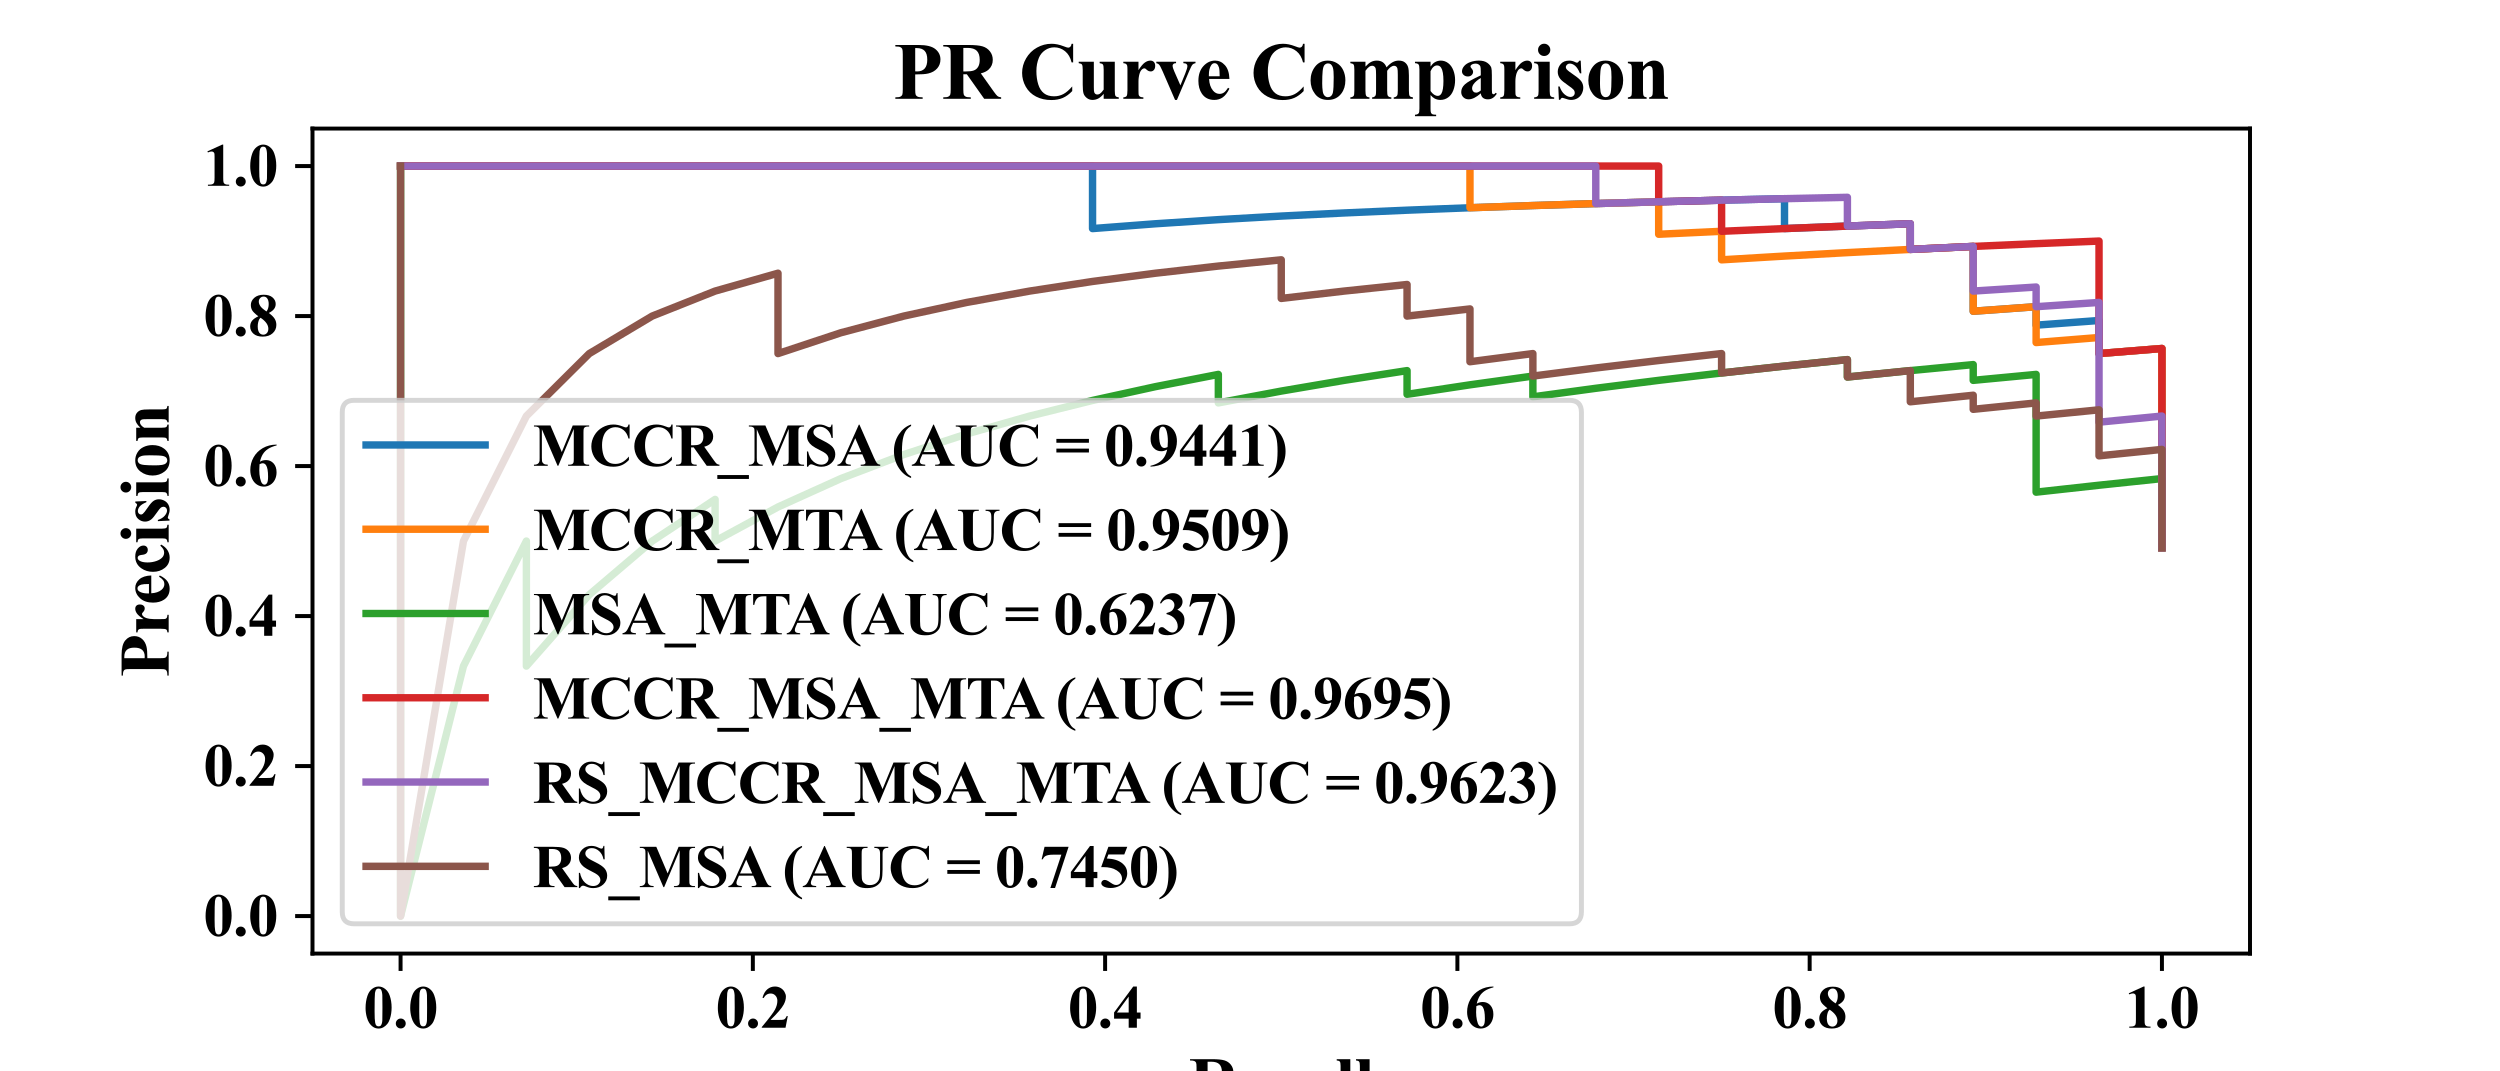 <?xml version="1.0" encoding="utf-8" standalone="no"?>
<!DOCTYPE svg PUBLIC "-//W3C//DTD SVG 1.1//EN"
  "http://www.w3.org/Graphics/SVG/1.1/DTD/svg11.dtd">
<svg xmlns:xlink="http://www.w3.org/1999/xlink" width="504pt" height="216pt" viewBox="0 0 504 216" xmlns="http://www.w3.org/2000/svg" version="1.1">
 <defs>
  <style type="text/css">*{stroke-linejoin: round; stroke-linecap: butt}</style>
 </defs>
 <g id="figure_1">
  <g id="patch_1">
   <path d="M 0 216 
L 504 216 
L 504 0 
L 0 0 
z
" style="fill: #ffffff"/>
  </g>
  <g id="axes_1">
   <g id="patch_2">
    <path d="M 63 192.24 
L 453.6 192.24 
L 453.6 25.92 
L 63 25.92 
z
" style="fill: #ffffff"/>
   </g>
   <g id="matplotlib.axis_1">
    <g id="xtick_1">
     <g id="line2d_1">
      <defs>
       <path id="mbead3bbe2f" d="M 0 0 
L 0 3.5 
" style="stroke: #000000; stroke-width: 0.8"/>
      </defs>
      <g>
       <use xlink:href="#mbead3bbe2f" x="80.755" y="192.24" style="stroke: #000000; stroke-width: 0.8"/>
      </g>
     </g>
     <g id="text_1">
      <!-- 0.0 -->
      <g transform="translate(73.255 207.186) scale(0.12 -0.12)">
       <defs>
        <path id="TimesNewRomanPS-BoldMT-30" d="M 2966 2119 
Q 2966 1484 2788 934 
Q 2681 597 2501 381 
Q 2322 166 2094 39 
Q 1866 -88 1597 -88 
Q 1291 -88 1044 68 
Q 797 225 606 516 
Q 469 728 366 1081 
Q 231 1559 231 2069 
Q 231 2759 425 3338 
Q 584 3816 909 4070 
Q 1234 4325 1597 4325 
Q 1966 4325 2286 4073 
Q 2606 3822 2756 3397 
Q 2966 2813 2966 2119 
z
M 2003 2125 
Q 2003 3238 1991 3422 
Q 1959 3856 1841 4009 
Q 1763 4109 1588 4109 
Q 1453 4109 1375 4034 
Q 1259 3925 1218 3648 
Q 1178 3372 1178 1719 
Q 1178 819 1241 513 
Q 1288 291 1375 216 
Q 1463 141 1606 141 
Q 1763 141 1841 241 
Q 1972 416 1991 781 
L 2003 2125 
z
" transform="scale(0.016)"/>
        <path id="TimesNewRomanPS-BoldMT-2e" d="M 800 963 
Q 1019 963 1170 809 
Q 1322 656 1322 441 
Q 1322 225 1169 73 
Q 1016 -78 800 -78 
Q 584 -78 432 73 
Q 281 225 281 441 
Q 281 656 432 809 
Q 584 963 800 963 
z
" transform="scale(0.016)"/>
       </defs>
       <use xlink:href="#TimesNewRomanPS-BoldMT-30"/>
       <use xlink:href="#TimesNewRomanPS-BoldMT-2e" x="50"/>
       <use xlink:href="#TimesNewRomanPS-BoldMT-30" x="75"/>
      </g>
     </g>
    </g>
    <g id="xtick_2">
     <g id="line2d_2">
      <g>
       <use xlink:href="#mbead3bbe2f" x="151.773" y="192.24" style="stroke: #000000; stroke-width: 0.8"/>
      </g>
     </g>
     <g id="text_2">
      <!-- 0.2 -->
      <g transform="translate(144.273 207.186) scale(0.12 -0.12)">
       <defs>
        <path id="TimesNewRomanPS-BoldMT-32" d="M 2650 0 
L 156 0 
L 156 69 
Q 1303 1434 1548 1906 
Q 1794 2378 1794 2828 
Q 1794 3156 1591 3373 
Q 1388 3591 1094 3591 
Q 613 3591 347 3109 
L 231 3150 
Q 400 3750 744 4037 
Q 1088 4325 1538 4325 
Q 1859 4325 2125 4175 
Q 2391 4025 2541 3764 
Q 2691 3503 2691 3275 
Q 2691 2859 2459 2431 
Q 2144 1853 1081 819 
L 1997 819 
Q 2334 819 2436 847 
Q 2538 875 2603 942 
Q 2669 1009 2775 1225 
L 2888 1225 
L 2650 0 
z
" transform="scale(0.016)"/>
       </defs>
       <use xlink:href="#TimesNewRomanPS-BoldMT-30"/>
       <use xlink:href="#TimesNewRomanPS-BoldMT-2e" x="50"/>
       <use xlink:href="#TimesNewRomanPS-BoldMT-32" x="75"/>
      </g>
     </g>
    </g>
    <g id="xtick_3">
     <g id="line2d_3">
      <g>
       <use xlink:href="#mbead3bbe2f" x="222.791" y="192.24" style="stroke: #000000; stroke-width: 0.8"/>
      </g>
     </g>
     <g id="text_3">
      <!-- 0.4 -->
      <g transform="translate(215.291 207.186) scale(0.12 -0.12)">
       <defs>
        <path id="TimesNewRomanPS-BoldMT-34" d="M 159 1597 
L 2172 4325 
L 2553 4325 
L 2553 1597 
L 2941 1597 
L 2941 950 
L 2553 950 
L 2553 0 
L 1694 0 
L 1694 950 
L 159 950 
L 159 1597 
z
M 463 1597 
L 1694 1597 
L 1694 3269 
L 463 1597 
z
" transform="scale(0.016)"/>
       </defs>
       <use xlink:href="#TimesNewRomanPS-BoldMT-30"/>
       <use xlink:href="#TimesNewRomanPS-BoldMT-2e" x="50"/>
       <use xlink:href="#TimesNewRomanPS-BoldMT-34" x="75"/>
      </g>
     </g>
    </g>
    <g id="xtick_4">
     <g id="line2d_4">
      <g>
       <use xlink:href="#mbead3bbe2f" x="293.809" y="192.24" style="stroke: #000000; stroke-width: 0.8"/>
      </g>
     </g>
     <g id="text_4">
      <!-- 0.6 -->
      <g transform="translate(286.309 207.186) scale(0.12 -0.12)">
       <defs>
        <path id="TimesNewRomanPS-BoldMT-36" d="M 3006 4325 
L 3006 4238 
Q 2441 4094 2098 3867 
Q 1756 3641 1557 3317 
Q 1359 2994 1250 2516 
Q 1388 2609 1478 2638 
Q 1681 2700 1888 2700 
Q 2363 2700 2680 2354 
Q 2997 2009 2997 1413 
Q 2997 994 2825 644 
Q 2653 294 2337 103 
Q 2022 -88 1663 -88 
Q 1272 -88 940 126 
Q 609 341 423 753 
Q 238 1166 238 1650 
Q 238 2363 580 2977 
Q 922 3591 1551 3955 
Q 2181 4319 3006 4325 
z
M 1209 2263 
Q 1184 1831 1184 1631 
Q 1184 1200 1267 797 
Q 1350 394 1494 231 
Q 1597 116 1738 116 
Q 1881 116 1993 283 
Q 2106 450 2106 963 
Q 2106 1825 1897 2153 
Q 1763 2366 1534 2366 
Q 1409 2366 1209 2263 
z
" transform="scale(0.016)"/>
       </defs>
       <use xlink:href="#TimesNewRomanPS-BoldMT-30"/>
       <use xlink:href="#TimesNewRomanPS-BoldMT-2e" x="50"/>
       <use xlink:href="#TimesNewRomanPS-BoldMT-36" x="75"/>
      </g>
     </g>
    </g>
    <g id="xtick_5">
     <g id="line2d_5">
      <g>
       <use xlink:href="#mbead3bbe2f" x="364.827" y="192.24" style="stroke: #000000; stroke-width: 0.8"/>
      </g>
     </g>
     <g id="text_5">
      <!-- 0.8 -->
      <g transform="translate(357.327 207.186) scale(0.12 -0.12)">
       <defs>
        <path id="TimesNewRomanPS-BoldMT-38" d="M 2181 2394 
Q 2628 2066 2801 1783 
Q 2975 1500 2975 1134 
Q 2975 622 2589 267 
Q 2203 -88 1541 -88 
Q 913 -88 569 221 
Q 225 531 225 978 
Q 225 1319 423 1575 
Q 622 1831 1084 2044 
Q 581 2428 439 2672 
Q 297 2916 297 3238 
Q 297 3663 658 3986 
Q 1019 4309 1647 4309 
Q 2253 4309 2579 4023 
Q 2906 3738 2906 3338 
Q 2906 3038 2729 2808 
Q 2553 2578 2181 2394 
z
M 1944 2553 
Q 2059 2709 2115 2903 
Q 2172 3097 2172 3328 
Q 2172 3734 1997 3950 
Q 1866 4116 1634 4116 
Q 1425 4116 1278 3964 
Q 1131 3813 1131 3588 
Q 1131 3359 1295 3114 
Q 1459 2869 1944 2553 
z
M 1319 1894 
Q 1222 1806 1181 1734 
Q 1119 1625 1069 1415 
Q 1019 1206 1019 978 
Q 1019 684 1094 486 
Q 1169 288 1308 200 
Q 1447 113 1594 113 
Q 1822 113 1978 280 
Q 2134 447 2134 738 
Q 2134 1344 1319 1894 
z
" transform="scale(0.016)"/>
       </defs>
       <use xlink:href="#TimesNewRomanPS-BoldMT-30"/>
       <use xlink:href="#TimesNewRomanPS-BoldMT-2e" x="50"/>
       <use xlink:href="#TimesNewRomanPS-BoldMT-38" x="75"/>
      </g>
     </g>
    </g>
    <g id="xtick_6">
     <g id="line2d_6">
      <g>
       <use xlink:href="#mbead3bbe2f" x="435.845" y="192.24" style="stroke: #000000; stroke-width: 0.8"/>
      </g>
     </g>
     <g id="text_6">
      <!-- 1.0 -->
      <g transform="translate(428.345 207.186) scale(0.12 -0.12)">
       <defs>
        <path id="TimesNewRomanPS-BoldMT-31" d="M 2084 4325 
L 2084 859 
Q 2084 469 2118 361 
Q 2153 253 2262 184 
Q 2372 116 2613 116 
L 2709 116 
L 2709 0 
L 478 0 
L 478 116 
L 591 116 
Q 863 116 978 178 
Q 1094 241 1134 350 
Q 1175 459 1175 859 
L 1175 3056 
Q 1175 3350 1147 3423 
Q 1119 3497 1042 3548 
Q 966 3600 866 3600 
Q 706 3600 478 3500 
L 422 3613 
L 1981 4325 
L 2084 4325 
z
" transform="scale(0.016)"/>
       </defs>
       <use xlink:href="#TimesNewRomanPS-BoldMT-31"/>
       <use xlink:href="#TimesNewRomanPS-BoldMT-2e" x="50"/>
       <use xlink:href="#TimesNewRomanPS-BoldMT-30" x="75"/>
      </g>
     </g>
    </g>
    <g id="text_7">
     <!-- Recall -->
     <g transform="translate(239.641 223.024) scale(0.14 -0.14)">
      <defs>
       <path id="TimesNewRomanPS-BoldMT-52" d="M 1700 1931 
L 1700 744 
Q 1700 400 1742 311 
Q 1784 222 1890 169 
Q 1997 116 2288 116 
L 2288 0 
L 119 0 
L 119 116 
Q 413 116 517 170 
Q 622 225 664 312 
Q 706 400 706 744 
L 706 3494 
Q 706 3838 664 3927 
Q 622 4016 515 4069 
Q 409 4122 119 4122 
L 119 4238 
L 2088 4238 
Q 2856 4238 3212 4131 
Q 3569 4025 3794 3739 
Q 4019 3453 4019 3069 
Q 4019 2600 3681 2294 
Q 3466 2100 3078 2003 
L 4097 569 
Q 4297 291 4381 222 
Q 4509 125 4678 116 
L 4678 0 
L 3344 0 
L 1978 1931 
L 1700 1931 
z
M 1700 4009 
L 1700 2153 
L 1878 2153 
Q 2313 2153 2528 2233 
Q 2744 2313 2867 2520 
Q 2991 2728 2991 3063 
Q 2991 3547 2764 3778 
Q 2538 4009 2034 4009 
L 1700 4009 
z
" transform="scale(0.016)"/>
       <path id="TimesNewRomanPS-BoldMT-65" d="M 2691 1566 
L 1088 1566 
Q 1116 984 1397 647 
Q 1613 388 1916 388 
Q 2103 388 2256 492 
Q 2409 597 2584 869 
L 2691 800 
Q 2453 316 2165 114 
Q 1878 -88 1500 -88 
Q 850 -88 516 413 
Q 247 816 247 1413 
Q 247 2144 642 2576 
Q 1038 3009 1569 3009 
Q 2013 3009 2339 2645 
Q 2666 2281 2691 1566 
z
M 1922 1775 
Q 1922 2278 1867 2465 
Q 1813 2653 1697 2750 
Q 1631 2806 1522 2806 
Q 1359 2806 1256 2647 
Q 1072 2369 1072 1884 
L 1072 1775 
L 1922 1775 
z
" transform="scale(0.016)"/>
       <path id="TimesNewRomanPS-BoldMT-63" d="M 2600 753 
L 2697 678 
Q 2491 291 2183 101 
Q 1875 -88 1528 -88 
Q 944 -88 594 353 
Q 244 794 244 1413 
Q 244 2009 563 2463 
Q 947 3009 1622 3009 
Q 2075 3009 2342 2781 
Q 2609 2553 2609 2272 
Q 2609 2094 2501 1987 
Q 2394 1881 2219 1881 
Q 2034 1881 1914 2003 
Q 1794 2125 1766 2438 
Q 1747 2634 1675 2713 
Q 1603 2791 1506 2791 
Q 1356 2791 1250 2631 
Q 1088 2391 1088 1894 
Q 1088 1481 1219 1104 
Q 1350 728 1578 544 
Q 1750 409 1984 409 
Q 2138 409 2275 481 
Q 2413 553 2600 753 
z
" transform="scale(0.016)"/>
       <path id="TimesNewRomanPS-BoldMT-61" d="M 1828 431 
Q 1294 -41 869 -41 
Q 619 -41 453 123 
Q 288 288 288 534 
Q 288 869 575 1136 
Q 863 1403 1828 1847 
L 1828 2141 
Q 1828 2472 1792 2558 
Q 1756 2644 1656 2708 
Q 1556 2772 1431 2772 
Q 1228 2772 1097 2681 
Q 1016 2625 1016 2550 
Q 1016 2484 1103 2388 
Q 1222 2253 1222 2128 
Q 1222 1975 1108 1867 
Q 994 1759 809 1759 
Q 613 1759 480 1878 
Q 347 1997 347 2156 
Q 347 2381 525 2586 
Q 703 2791 1022 2900 
Q 1341 3009 1684 3009 
Q 2100 3009 2342 2832 
Q 2584 2656 2656 2450 
Q 2700 2319 2700 1847 
L 2700 713 
Q 2700 513 2715 461 
Q 2731 409 2762 384 
Q 2794 359 2834 359 
Q 2916 359 3000 475 
L 3094 400 
Q 2938 169 2770 64 
Q 2603 -41 2391 -41 
Q 2141 -41 2000 76 
Q 1859 194 1828 431 
z
M 1828 659 
L 1828 1638 
Q 1450 1416 1266 1163 
Q 1144 994 1144 822 
Q 1144 678 1247 569 
Q 1325 484 1466 484 
Q 1622 484 1828 659 
z
" transform="scale(0.016)"/>
       <path id="TimesNewRomanPS-BoldMT-6c" d="M 1359 4238 
L 1359 606 
Q 1359 297 1431 211 
Q 1503 125 1713 113 
L 1713 0 
L 134 0 
L 134 113 
Q 328 119 422 225 
Q 484 297 484 606 
L 484 3631 
Q 484 3938 412 4023 
Q 341 4109 134 4122 
L 134 4238 
L 1359 4238 
z
" transform="scale(0.016)"/>
      </defs>
      <use xlink:href="#TimesNewRomanPS-BoldMT-52"/>
      <use xlink:href="#TimesNewRomanPS-BoldMT-65" x="72.217"/>
      <use xlink:href="#TimesNewRomanPS-BoldMT-63" x="116.602"/>
      <use xlink:href="#TimesNewRomanPS-BoldMT-61" x="160.986"/>
      <use xlink:href="#TimesNewRomanPS-BoldMT-6c" x="210.986"/>
      <use xlink:href="#TimesNewRomanPS-BoldMT-6c" x="238.77"/>
     </g>
    </g>
   </g>
   <g id="matplotlib.axis_2">
    <g id="ytick_1">
     <g id="line2d_7">
      <defs>
       <path id="m8cd43a2071" d="M 0 0 
L -3.5 0 
" style="stroke: #000000; stroke-width: 0.8"/>
      </defs>
      <g>
       <use xlink:href="#m8cd43a2071" x="63" y="184.68" style="stroke: #000000; stroke-width: 0.8"/>
      </g>
     </g>
     <g id="text_8">
      <!-- 0.0 -->
      <g transform="translate(41 188.653) scale(0.12 -0.12)">
       <use xlink:href="#TimesNewRomanPS-BoldMT-30"/>
       <use xlink:href="#TimesNewRomanPS-BoldMT-2e" x="50"/>
       <use xlink:href="#TimesNewRomanPS-BoldMT-30" x="75"/>
      </g>
     </g>
    </g>
    <g id="ytick_2">
     <g id="line2d_8">
      <g>
       <use xlink:href="#m8cd43a2071" x="63" y="154.44" style="stroke: #000000; stroke-width: 0.8"/>
      </g>
     </g>
     <g id="text_9">
      <!-- 0.2 -->
      <g transform="translate(41 158.413) scale(0.12 -0.12)">
       <use xlink:href="#TimesNewRomanPS-BoldMT-30"/>
       <use xlink:href="#TimesNewRomanPS-BoldMT-2e" x="50"/>
       <use xlink:href="#TimesNewRomanPS-BoldMT-32" x="75"/>
      </g>
     </g>
    </g>
    <g id="ytick_3">
     <g id="line2d_9">
      <g>
       <use xlink:href="#m8cd43a2071" x="63" y="124.2" style="stroke: #000000; stroke-width: 0.8"/>
      </g>
     </g>
     <g id="text_10">
      <!-- 0.4 -->
      <g transform="translate(41 128.173) scale(0.12 -0.12)">
       <use xlink:href="#TimesNewRomanPS-BoldMT-30"/>
       <use xlink:href="#TimesNewRomanPS-BoldMT-2e" x="50"/>
       <use xlink:href="#TimesNewRomanPS-BoldMT-34" x="75"/>
      </g>
     </g>
    </g>
    <g id="ytick_4">
     <g id="line2d_10">
      <g>
       <use xlink:href="#m8cd43a2071" x="63" y="93.96" style="stroke: #000000; stroke-width: 0.8"/>
      </g>
     </g>
     <g id="text_11">
      <!-- 0.6 -->
      <g transform="translate(41 97.933) scale(0.12 -0.12)">
       <use xlink:href="#TimesNewRomanPS-BoldMT-30"/>
       <use xlink:href="#TimesNewRomanPS-BoldMT-2e" x="50"/>
       <use xlink:href="#TimesNewRomanPS-BoldMT-36" x="75"/>
      </g>
     </g>
    </g>
    <g id="ytick_5">
     <g id="line2d_11">
      <g>
       <use xlink:href="#m8cd43a2071" x="63" y="63.72" style="stroke: #000000; stroke-width: 0.8"/>
      </g>
     </g>
     <g id="text_12">
      <!-- 0.8 -->
      <g transform="translate(41 67.693) scale(0.12 -0.12)">
       <use xlink:href="#TimesNewRomanPS-BoldMT-30"/>
       <use xlink:href="#TimesNewRomanPS-BoldMT-2e" x="50"/>
       <use xlink:href="#TimesNewRomanPS-BoldMT-38" x="75"/>
      </g>
     </g>
    </g>
    <g id="ytick_6">
     <g id="line2d_12">
      <g>
       <use xlink:href="#m8cd43a2071" x="63" y="33.48" style="stroke: #000000; stroke-width: 0.8"/>
      </g>
     </g>
     <g id="text_13">
      <!-- 1.0 -->
      <g transform="translate(41 37.453) scale(0.12 -0.12)">
       <use xlink:href="#TimesNewRomanPS-BoldMT-31"/>
       <use xlink:href="#TimesNewRomanPS-BoldMT-2e" x="50"/>
       <use xlink:href="#TimesNewRomanPS-BoldMT-30" x="75"/>
      </g>
     </g>
    </g>
    <g id="text_14">
     <!-- Precision -->
     <g transform="translate(34.005 136.562) rotate(-90) scale(0.14 -0.14)">
      <defs>
       <path id="TimesNewRomanPS-BoldMT-50" d="M 1728 1919 
L 1728 744 
Q 1728 400 1770 311 
Q 1813 222 1920 169 
Q 2028 116 2316 116 
L 2316 0 
L 163 0 
L 163 116 
Q 456 116 561 170 
Q 666 225 708 312 
Q 750 400 750 744 
L 750 3494 
Q 750 3838 708 3927 
Q 666 4016 559 4069 
Q 453 4122 163 4122 
L 163 4238 
L 2009 4238 
Q 2922 4238 3319 3913 
Q 3716 3588 3716 3100 
Q 3716 2688 3459 2394 
Q 3203 2100 2753 1994 
Q 2450 1919 1728 1919 
z
M 1728 3994 
L 1728 2163 
Q 1831 2156 1884 2156 
Q 2266 2156 2472 2382 
Q 2678 2609 2678 3084 
Q 2678 3556 2472 3775 
Q 2266 3994 1856 3994 
L 1728 3994 
z
" transform="scale(0.016)"/>
       <path id="TimesNewRomanPS-BoldMT-72" d="M 1428 2922 
L 1428 2259 
Q 1719 2713 1937 2861 
Q 2156 3009 2359 3009 
Q 2534 3009 2639 2901 
Q 2744 2794 2744 2597 
Q 2744 2388 2642 2272 
Q 2541 2156 2397 2156 
Q 2231 2156 2109 2262 
Q 1988 2369 1966 2381 
Q 1934 2400 1894 2400 
Q 1803 2400 1722 2331 
Q 1594 2225 1528 2028 
Q 1428 1725 1428 1359 
L 1428 688 
L 1431 513 
Q 1431 334 1453 284 
Q 1491 200 1564 161 
Q 1638 122 1813 113 
L 1813 0 
L 234 0 
L 234 113 
Q 425 128 492 217 
Q 559 306 559 688 
L 559 2303 
Q 559 2553 534 2622 
Q 503 2709 443 2750 
Q 384 2791 234 2806 
L 234 2922 
L 1428 2922 
z
" transform="scale(0.016)"/>
       <path id="TimesNewRomanPS-BoldMT-69" d="M 919 4338 
Q 1122 4338 1262 4195 
Q 1403 4053 1403 3853 
Q 1403 3653 1261 3512 
Q 1119 3372 919 3372 
Q 719 3372 578 3512 
Q 438 3653 438 3853 
Q 438 4053 578 4195 
Q 719 4338 919 4338 
z
M 1356 2922 
L 1356 606 
Q 1356 297 1428 211 
Q 1500 125 1709 113 
L 1709 0 
L 131 0 
L 131 113 
Q 325 119 419 225 
Q 481 297 481 606 
L 481 2313 
Q 481 2622 409 2708 
Q 338 2794 131 2806 
L 131 2922 
L 1356 2922 
z
" transform="scale(0.016)"/>
       <path id="TimesNewRomanPS-BoldMT-73" d="M 2063 3003 
L 2109 2006 
L 2003 2006 
Q 1813 2450 1608 2612 
Q 1403 2775 1200 2775 
Q 1072 2775 981 2689 
Q 891 2603 891 2491 
Q 891 2406 953 2328 
Q 1053 2200 1512 1889 
Q 1972 1578 2117 1361 
Q 2263 1144 2263 875 
Q 2263 631 2141 397 
Q 2019 163 1797 37 
Q 1575 -88 1306 -88 
Q 1097 -88 747 44 
Q 653 78 619 78 
Q 516 78 447 -78 
L 344 -78 
L 294 972 
L 400 972 
Q 541 559 786 353 
Q 1031 147 1250 147 
Q 1400 147 1495 239 
Q 1591 331 1591 463 
Q 1591 613 1497 722 
Q 1403 831 1078 1053 
Q 600 1384 459 1559 
Q 253 1816 253 2125 
Q 253 2463 486 2736 
Q 719 3009 1159 3009 
Q 1397 3009 1619 2894 
Q 1703 2847 1756 2847 
Q 1813 2847 1847 2870 
Q 1881 2894 1956 3003 
L 2063 3003 
z
" transform="scale(0.016)"/>
       <path id="TimesNewRomanPS-BoldMT-6f" d="M 1594 3009 
Q 1975 3009 2303 2812 
Q 2631 2616 2801 2253 
Q 2972 1891 2972 1459 
Q 2972 838 2656 419 
Q 2275 -88 1603 -88 
Q 944 -88 587 375 
Q 231 838 231 1447 
Q 231 2075 595 2542 
Q 959 3009 1594 3009 
z
M 1606 2788 
Q 1447 2788 1333 2667 
Q 1219 2547 1183 2192 
Q 1147 1838 1147 1206 
Q 1147 872 1191 581 
Q 1225 359 1337 243 
Q 1450 128 1594 128 
Q 1734 128 1828 206 
Q 1950 313 1991 503 
Q 2053 800 2053 1703 
Q 2053 2234 1993 2432 
Q 1934 2631 1819 2722 
Q 1738 2788 1606 2788 
z
" transform="scale(0.016)"/>
       <path id="TimesNewRomanPS-BoldMT-6e" d="M 1409 2922 
L 1409 2544 
Q 1634 2788 1840 2898 
Q 2047 3009 2284 3009 
Q 2569 3009 2756 2851 
Q 2944 2694 3006 2459 
Q 3056 2281 3056 1775 
L 3056 638 
Q 3056 300 3117 217 
Q 3178 134 3372 113 
L 3372 0 
L 1894 0 
L 1894 113 
Q 2059 134 2131 250 
Q 2181 328 2181 638 
L 2181 1938 
Q 2181 2297 2153 2390 
Q 2125 2484 2058 2536 
Q 1991 2588 1909 2588 
Q 1641 2588 1409 2203 
L 1409 638 
Q 1409 309 1470 221 
Q 1531 134 1697 113 
L 1697 0 
L 219 0 
L 219 113 
Q 403 131 481 231 
Q 534 300 534 638 
L 534 2288 
Q 534 2619 473 2700 
Q 413 2781 219 2806 
L 219 2922 
L 1409 2922 
z
" transform="scale(0.016)"/>
      </defs>
      <use xlink:href="#TimesNewRomanPS-BoldMT-50"/>
      <use xlink:href="#TimesNewRomanPS-BoldMT-72" x="61.084"/>
      <use xlink:href="#TimesNewRomanPS-BoldMT-65" x="103.719"/>
      <use xlink:href="#TimesNewRomanPS-BoldMT-63" x="148.104"/>
      <use xlink:href="#TimesNewRomanPS-BoldMT-69" x="192.488"/>
      <use xlink:href="#TimesNewRomanPS-BoldMT-73" x="220.271"/>
      <use xlink:href="#TimesNewRomanPS-BoldMT-69" x="259.188"/>
      <use xlink:href="#TimesNewRomanPS-BoldMT-6f" x="286.971"/>
      <use xlink:href="#TimesNewRomanPS-BoldMT-6e" x="336.971"/>
     </g>
    </g>
   </g>
   <g id="line2d_13">
    <path d="M 435.845 110.406 
L 435.845 109.08 
L 435.845 107.705 
L 435.845 106.28 
L 435.845 104.801 
L 435.845 103.265 
L 435.845 101.668 
L 435.845 100.008 
L 435.845 98.28 
L 435.845 96.48 
L 435.845 94.603 
L 435.845 92.645 
L 435.845 90.6 
L 435.845 88.462 
L 435.845 86.224 
L 435.845 83.88 
L 435.845 81.421 
L 435.845 78.84 
L 435.845 76.126 
L 435.845 73.269 
L 435.845 70.258 
L 423.164 71.28 
L 423.164 68.04 
L 423.164 64.609 
L 410.482 65.553 
L 410.482 61.83 
L 397.8 62.745 
L 397.8 58.68 
L 397.8 54.335 
L 397.8 49.68 
L 385.118 50.28 
L 385.118 45.111 
L 372.436 45.576 
L 359.755 46.08 
L 359.755 40.054 
L 347.073 40.353 
L 334.391 40.68 
L 321.709 41.04 
L 309.027 41.438 
L 296.345 41.88 
L 283.664 42.374 
L 270.982 42.93 
L 258.3 43.56 
L 245.618 44.28 
L 232.936 45.111 
L 220.255 46.08 
L 220.255 33.48 
L 207.573 33.48 
L 194.891 33.48 
L 182.209 33.48 
L 169.527 33.48 
L 156.845 33.48 
L 144.164 33.48 
L 131.482 33.48 
L 118.8 33.48 
L 106.118 33.48 
L 93.436 33.48 
L 80.755 33.48 
" clip-path="url(#pc466c79c74)" style="fill: none; stroke: #1f77b4; stroke-width: 1.5; stroke-linecap: square"/>
   </g>
   <g id="line2d_14">
    <path d="M 435.845 110.406 
L 435.845 109.08 
L 435.845 107.705 
L 435.845 106.28 
L 435.845 104.801 
L 435.845 103.265 
L 435.845 101.668 
L 435.845 100.008 
L 435.845 98.28 
L 435.845 96.48 
L 435.845 94.603 
L 435.845 92.645 
L 435.845 90.6 
L 435.845 88.462 
L 435.845 86.224 
L 435.845 83.88 
L 435.845 81.421 
L 435.845 78.84 
L 435.845 76.126 
L 435.845 73.269 
L 435.845 70.258 
L 423.164 71.28 
L 423.164 68.04 
L 410.482 69.056 
L 410.482 65.553 
L 410.482 61.83 
L 397.8 62.745 
L 397.8 58.68 
L 397.8 54.335 
L 397.8 49.68 
L 385.118 50.28 
L 372.436 50.926 
L 359.755 51.624 
L 347.073 52.38 
L 347.073 46.628 
L 334.391 47.225 
L 334.391 40.68 
L 321.709 41.04 
L 309.027 41.438 
L 296.345 41.88 
L 296.345 33.48 
L 283.664 33.48 
L 270.982 33.48 
L 258.3 33.48 
L 245.618 33.48 
L 232.936 33.48 
L 220.255 33.48 
L 207.573 33.48 
L 194.891 33.48 
L 182.209 33.48 
L 169.527 33.48 
L 156.845 33.48 
L 144.164 33.48 
L 131.482 33.48 
L 118.8 33.48 
L 106.118 33.48 
L 93.436 33.48 
L 80.755 33.48 
" clip-path="url(#pc466c79c74)" style="fill: none; stroke: #ff7f0e; stroke-width: 1.5; stroke-linecap: square"/>
   </g>
   <g id="line2d_15">
    <path d="M 435.845 110.406 
L 435.845 109.08 
L 435.845 107.705 
L 435.845 106.28 
L 435.845 104.801 
L 435.845 103.265 
L 435.845 101.668 
L 435.845 100.008 
L 435.845 98.28 
L 435.845 96.48 
L 423.164 97.82 
L 410.482 99.219 
L 410.482 97.32 
L 410.482 95.335 
L 410.482 93.257 
L 410.482 91.08 
L 410.482 88.797 
L 410.482 86.4 
L 410.482 83.88 
L 410.482 81.227 
L 410.482 78.431 
L 410.482 75.48 
L 397.8 76.68 
L 397.8 73.504 
L 385.118 74.716 
L 372.436 76.005 
L 372.436 72.499 
L 359.755 73.8 
L 347.073 75.19 
L 334.391 76.68 
L 321.709 78.28 
L 309.027 80.003 
L 309.027 75.816 
L 296.345 77.58 
L 283.664 79.497 
L 283.664 74.716 
L 270.982 76.68 
L 258.3 78.84 
L 245.618 81.227 
L 245.618 75.48 
L 232.936 77.951 
L 220.255 80.73 
L 207.573 83.88 
L 194.891 87.48 
L 182.209 91.634 
L 169.527 96.48 
L 156.845 102.207 
L 144.164 109.08 
L 144.164 100.68 
L 131.482 109.08 
L 118.8 119.88 
L 106.118 134.28 
L 106.118 124.2 
L 106.118 109.08 
L 93.436 134.28 
L 80.755 184.68 
L 80.755 184.68 
L 80.755 33.48 
" clip-path="url(#pc466c79c74)" style="fill: none; stroke: #2ca02c; stroke-width: 1.5; stroke-linecap: square"/>
   </g>
   <g id="line2d_16">
    <path d="M 435.845 110.406 
L 435.845 109.08 
L 435.845 107.705 
L 435.845 106.28 
L 435.845 104.801 
L 435.845 103.265 
L 435.845 101.668 
L 435.845 100.008 
L 435.845 98.28 
L 435.845 96.48 
L 435.845 94.603 
L 435.845 92.645 
L 435.845 90.6 
L 435.845 88.462 
L 435.845 86.224 
L 435.845 83.88 
L 435.845 81.421 
L 435.845 78.84 
L 435.845 76.126 
L 435.845 73.269 
L 435.845 70.258 
L 423.164 71.28 
L 423.164 68.04 
L 423.164 64.609 
L 423.164 60.971 
L 423.164 57.105 
L 423.164 52.99 
L 423.164 48.6 
L 410.482 49.121 
L 397.8 49.68 
L 385.118 50.28 
L 385.118 45.111 
L 372.436 45.576 
L 359.755 46.08 
L 347.073 46.628 
L 347.073 40.353 
L 334.391 40.68 
L 334.391 33.48 
L 321.709 33.48 
L 309.027 33.48 
L 296.345 33.48 
L 283.664 33.48 
L 270.982 33.48 
L 258.3 33.48 
L 245.618 33.48 
L 232.936 33.48 
L 220.255 33.48 
L 207.573 33.48 
L 194.891 33.48 
L 182.209 33.48 
L 169.527 33.48 
L 156.845 33.48 
L 144.164 33.48 
L 131.482 33.48 
L 118.8 33.48 
L 106.118 33.48 
L 93.436 33.48 
L 80.755 33.48 
" clip-path="url(#pc466c79c74)" style="fill: none; stroke: #d62728; stroke-width: 1.5; stroke-linecap: square"/>
   </g>
   <g id="line2d_17">
    <path d="M 435.845 110.406 
L 435.845 109.08 
L 435.845 107.705 
L 435.845 106.28 
L 435.845 104.801 
L 435.845 103.265 
L 435.845 101.668 
L 435.845 100.008 
L 435.845 98.28 
L 435.845 96.48 
L 435.845 94.603 
L 435.845 92.645 
L 435.845 90.6 
L 435.845 88.462 
L 435.845 86.224 
L 435.845 83.88 
L 423.164 85.109 
L 423.164 82.62 
L 423.164 80.003 
L 423.164 77.248 
L 423.164 74.345 
L 423.164 71.28 
L 423.164 68.04 
L 423.164 64.609 
L 423.164 60.971 
L 410.482 61.83 
L 410.482 57.867 
L 397.8 58.68 
L 397.8 54.335 
L 397.8 49.68 
L 385.118 50.28 
L 385.118 45.111 
L 372.436 45.576 
L 372.436 39.78 
L 359.755 40.054 
L 347.073 40.353 
L 334.391 40.68 
L 321.709 41.04 
L 321.709 33.48 
L 309.027 33.48 
L 296.345 33.48 
L 283.664 33.48 
L 270.982 33.48 
L 258.3 33.48 
L 245.618 33.48 
L 232.936 33.48 
L 220.255 33.48 
L 207.573 33.48 
L 194.891 33.48 
L 182.209 33.48 
L 169.527 33.48 
L 156.845 33.48 
L 144.164 33.48 
L 131.482 33.48 
L 118.8 33.48 
L 106.118 33.48 
L 93.436 33.48 
L 80.755 33.48 
" clip-path="url(#pc466c79c74)" style="fill: none; stroke: #9467bd; stroke-width: 1.5; stroke-linecap: square"/>
   </g>
   <g id="line2d_18">
    <path d="M 435.845 110.406 
L 435.845 109.08 
L 435.845 107.705 
L 435.845 106.28 
L 435.845 104.801 
L 435.845 103.265 
L 435.845 101.668 
L 435.845 100.008 
L 435.845 98.28 
L 435.845 96.48 
L 435.845 94.603 
L 435.845 92.645 
L 435.845 90.6 
L 423.164 91.898 
L 423.164 89.74 
L 423.164 87.48 
L 423.164 85.109 
L 423.164 82.62 
L 410.482 83.88 
L 410.482 81.227 
L 397.8 82.518 
L 397.8 79.68 
L 385.118 81 
L 385.118 77.951 
L 385.118 74.716 
L 372.436 76.005 
L 372.436 72.499 
L 359.755 73.8 
L 347.073 75.19 
L 347.073 71.28 
L 334.391 72.68 
L 321.709 74.188 
L 309.027 75.816 
L 309.027 71.28 
L 296.345 72.923 
L 296.345 67.844 
L 296.345 62.28 
L 283.664 63.72 
L 283.664 57.354 
L 270.982 58.68 
L 258.3 60.162 
L 258.3 52.38 
L 245.618 53.64 
L 232.936 55.08 
L 220.255 56.742 
L 207.573 58.68 
L 194.891 60.971 
L 182.209 63.72 
L 169.527 67.08 
L 156.845 71.28 
L 156.845 55.08 
L 144.164 58.68 
L 131.482 63.72 
L 118.8 71.28 
L 106.118 83.88 
L 93.436 109.08 
L 80.755 184.68 
L 80.755 33.48 
" clip-path="url(#pc466c79c74)" style="fill: none; stroke: #8c564b; stroke-width: 1.5; stroke-linecap: square"/>
   </g>
   <g id="patch_3">
    <path d="M 63 192.24 
L 63 25.92 
" style="fill: none; stroke: #000000; stroke-width: 0.8; stroke-linejoin: miter; stroke-linecap: square"/>
   </g>
   <g id="patch_4">
    <path d="M 453.6 192.24 
L 453.6 25.92 
" style="fill: none; stroke: #000000; stroke-width: 0.8; stroke-linejoin: miter; stroke-linecap: square"/>
   </g>
   <g id="patch_5">
    <path d="M 63 192.24 
L 453.6 192.24 
" style="fill: none; stroke: #000000; stroke-width: 0.8; stroke-linejoin: miter; stroke-linecap: square"/>
   </g>
   <g id="patch_6">
    <path d="M 63 25.92 
L 453.6 25.92 
" style="fill: none; stroke: #000000; stroke-width: 0.8; stroke-linejoin: miter; stroke-linecap: square"/>
   </g>
   <g id="text_15">
    <!-- PR Curve Comparison -->
    <g transform="translate(180.081 19.92) scale(0.16 -0.16)">
     <defs>
      <path id="TimesNewRomanPS-BoldMT-20" transform="scale(0.016)"/>
      <path id="TimesNewRomanPS-BoldMT-43" d="M 4272 4334 
L 4272 2866 
L 4150 2866 
Q 4013 3441 3638 3747 
Q 3263 4053 2788 4053 
Q 2391 4053 2059 3825 
Q 1728 3597 1575 3228 
Q 1378 2756 1378 2178 
Q 1378 1609 1522 1142 
Q 1666 675 1972 436 
Q 2278 197 2766 197 
Q 3166 197 3498 372 
Q 3831 547 4200 975 
L 4200 609 
Q 3844 238 3458 70 
Q 3072 -97 2556 -97 
Q 1878 -97 1351 175 
Q 825 447 539 956 
Q 253 1466 253 2041 
Q 253 2647 570 3190 
Q 888 3734 1427 4034 
Q 1966 4334 2572 4334 
Q 3019 4334 3516 4141 
Q 3803 4028 3881 4028 
Q 3981 4028 4054 4101 
Q 4128 4175 4150 4334 
L 4272 4334 
z
" transform="scale(0.016)"/>
      <path id="TimesNewRomanPS-BoldMT-75" d="M 3038 2922 
L 3038 634 
Q 3038 300 3100 217 
Q 3163 134 3353 113 
L 3353 0 
L 2163 0 
L 2163 391 
Q 1953 141 1743 26 
Q 1534 -88 1275 -88 
Q 1028 -88 836 64 
Q 644 216 578 419 
Q 513 622 513 1128 
L 513 2288 
Q 513 2619 452 2700 
Q 391 2781 197 2806 
L 197 2922 
L 1388 2922 
L 1388 925 
Q 1388 613 1417 522 
Q 1447 431 1511 384 
Q 1575 338 1659 338 
Q 1772 338 1863 397 
Q 1988 478 2163 725 
L 2163 2288 
Q 2163 2619 2102 2700 
Q 2041 2781 1847 2806 
L 1847 2922 
L 3038 2922 
z
" transform="scale(0.016)"/>
      <path id="TimesNewRomanPS-BoldMT-76" d="M 1534 -88 
L 550 2178 
Q 372 2588 272 2697 
Q 200 2778 59 2806 
L 59 2922 
L 1613 2922 
L 1613 2806 
Q 1466 2806 1413 2753 
Q 1338 2684 1338 2591 
Q 1338 2475 1475 2156 
L 1956 1059 
L 2341 2006 
Q 2506 2413 2506 2581 
Q 2506 2678 2436 2739 
Q 2366 2800 2188 2806 
L 2188 2922 
L 3144 2922 
L 3144 2806 
Q 3006 2788 2918 2703 
Q 2831 2619 2656 2206 
L 1681 -88 
L 1534 -88 
z
" transform="scale(0.016)"/>
      <path id="TimesNewRomanPS-BoldMT-6d" d="M 1428 2922 
L 1428 2538 
Q 1669 2800 1873 2904 
Q 2078 3009 2322 3009 
Q 2603 3009 2793 2878 
Q 2984 2747 3088 2478 
Q 3338 2759 3567 2884 
Q 3797 3009 4047 3009 
Q 4350 3009 4529 2870 
Q 4709 2731 4779 2517 
Q 4850 2303 4850 1834 
L 4850 638 
Q 4850 300 4911 219 
Q 4972 138 5166 113 
L 5166 0 
L 3656 0 
L 3656 113 
Q 3834 128 3919 250 
Q 3975 334 3975 638 
L 3975 1894 
Q 3975 2284 3944 2390 
Q 3913 2497 3845 2548 
Q 3778 2600 3688 2600 
Q 3553 2600 3415 2501 
Q 3278 2403 3138 2206 
L 3138 638 
Q 3138 322 3191 241 
Q 3263 125 3466 113 
L 3466 0 
L 1953 0 
L 1953 113 
Q 2075 119 2145 173 
Q 2216 228 2239 304 
Q 2263 381 2263 638 
L 2263 1894 
Q 2263 2291 2231 2391 
Q 2200 2491 2126 2547 
Q 2053 2603 1969 2603 
Q 1844 2603 1741 2538 
Q 1594 2441 1428 2206 
L 1428 638 
Q 1428 328 1489 229 
Q 1550 131 1744 113 
L 1744 0 
L 238 0 
L 238 113 
Q 422 131 500 231 
Q 553 300 553 638 
L 553 2288 
Q 553 2619 492 2700 
Q 431 2781 238 2806 
L 238 2922 
L 1428 2922 
z
" transform="scale(0.016)"/>
      <path id="TimesNewRomanPS-BoldMT-70" d="M 1347 297 
L 1347 -791 
Q 1347 -1016 1383 -1097 
Q 1419 -1178 1494 -1215 
Q 1569 -1253 1788 -1253 
L 1788 -1369 
L 122 -1369 
L 122 -1253 
Q 316 -1247 409 -1144 
Q 472 -1072 472 -772 
L 472 2313 
Q 472 2622 400 2708 
Q 328 2794 122 2806 
L 122 2922 
L 1347 2922 
L 1347 2538 
Q 1500 2763 1659 2863 
Q 1888 3009 2156 3009 
Q 2478 3009 2742 2806 
Q 3006 2603 3143 2245 
Q 3281 1888 3281 1475 
Q 3281 1031 3139 664 
Q 2997 297 2726 104 
Q 2456 -88 2125 -88 
Q 1884 -88 1675 19 
Q 1519 100 1347 297 
z
M 1347 613 
Q 1616 231 1922 231 
Q 2091 231 2200 409 
Q 2363 672 2363 1409 
Q 2363 2166 2184 2444 
Q 2066 2628 1866 2628 
Q 1550 2628 1347 2172 
L 1347 613 
z
" transform="scale(0.016)"/>
     </defs>
     <use xlink:href="#TimesNewRomanPS-BoldMT-50"/>
     <use xlink:href="#TimesNewRomanPS-BoldMT-52" x="61.084"/>
     <use xlink:href="#TimesNewRomanPS-BoldMT-20" x="133.301"/>
     <use xlink:href="#TimesNewRomanPS-BoldMT-43" x="158.301"/>
     <use xlink:href="#TimesNewRomanPS-BoldMT-75" x="230.518"/>
     <use xlink:href="#TimesNewRomanPS-BoldMT-72" x="286.133"/>
     <use xlink:href="#TimesNewRomanPS-BoldMT-76" x="330.518"/>
     <use xlink:href="#TimesNewRomanPS-BoldMT-65" x="380.518"/>
     <use xlink:href="#TimesNewRomanPS-BoldMT-20" x="424.902"/>
     <use xlink:href="#TimesNewRomanPS-BoldMT-43" x="449.902"/>
     <use xlink:href="#TimesNewRomanPS-BoldMT-6f" x="522.119"/>
     <use xlink:href="#TimesNewRomanPS-BoldMT-6d" x="572.119"/>
     <use xlink:href="#TimesNewRomanPS-BoldMT-70" x="655.42"/>
     <use xlink:href="#TimesNewRomanPS-BoldMT-61" x="711.035"/>
     <use xlink:href="#TimesNewRomanPS-BoldMT-72" x="761.035"/>
     <use xlink:href="#TimesNewRomanPS-BoldMT-69" x="805.42"/>
     <use xlink:href="#TimesNewRomanPS-BoldMT-73" x="833.203"/>
     <use xlink:href="#TimesNewRomanPS-BoldMT-6f" x="872.119"/>
     <use xlink:href="#TimesNewRomanPS-BoldMT-6e" x="922.119"/>
    </g>
   </g>
   <g id="legend_1">
    <g id="patch_7">
     <path d="M 71.4 186.24 
L 316.412 186.24 
Q 318.812 186.24 318.812 183.84 
L 318.812 83.104 
Q 318.812 80.704 316.412 80.704 
L 71.4 80.704 
Q 69 80.704 69 83.104 
L 69 183.84 
Q 69 186.24 71.4 186.24 
z
" style="fill: #ffffff; opacity: 0.8; stroke: #cccccc; stroke-linejoin: miter"/>
    </g>
    <g id="line2d_19">
     <path d="M 73.8 89.704 
L 85.8 89.704 
L 97.8 89.704 
" style="fill: none; stroke: #1f77b4; stroke-width: 1.5; stroke-linecap: square"/>
    </g>
    <g id="text_16">
     <!-- MCCR_MSA (AUC = 0.9441) -->
     <g transform="translate(107.4 93.904) scale(0.12 -0.12)">
      <defs>
       <path id="TimesNewRomanPS-BoldMT-4d" d="M 3050 1444 
L 4200 4238 
L 5925 4238 
L 5925 4122 
L 5788 4122 
Q 5600 4122 5488 4056 
Q 5409 4013 5363 3909 
Q 5328 3834 5328 3519 
L 5328 725 
Q 5328 400 5362 319 
Q 5397 238 5503 177 
Q 5609 116 5788 116 
L 5925 116 
L 5925 0 
L 3713 0 
L 3713 116 
L 3850 116 
Q 4038 116 4150 181 
Q 4228 225 4275 331 
Q 4309 406 4309 725 
L 4309 3866 
L 2684 0 
L 2609 0 
L 959 3838 
L 959 853 
Q 959 541 975 469 
Q 1016 313 1152 214 
Q 1288 116 1578 116 
L 1578 0 
L 128 0 
L 128 116 
L 172 116 
Q 313 113 434 161 
Q 556 209 618 290 
Q 681 372 716 519 
Q 722 553 722 838 
L 722 3519 
Q 722 3841 687 3920 
Q 653 4000 547 4061 
Q 441 4122 263 4122 
L 128 4122 
L 128 4238 
L 1859 4238 
L 3050 1444 
z
" transform="scale(0.016)"/>
       <path id="TimesNewRomanPS-BoldMT-5f" d="M -59 -972 
L 3259 -972 
L 3259 -1381 
L -59 -1381 
L -59 -972 
z
" transform="scale(0.016)"/>
       <path id="TimesNewRomanPS-BoldMT-53" d="M 3006 4334 
L 3041 2922 
L 2913 2922 
Q 2822 3453 2467 3776 
Q 2113 4100 1700 4100 
Q 1381 4100 1195 3929 
Q 1009 3759 1009 3538 
Q 1009 3397 1075 3288 
Q 1166 3141 1366 2997 
Q 1513 2894 2044 2631 
Q 2788 2266 3047 1941 
Q 3303 1616 3303 1197 
Q 3303 666 2889 283 
Q 2475 -100 1838 -100 
Q 1638 -100 1459 -59 
Q 1281 -19 1013 94 
Q 863 156 766 156 
Q 684 156 593 93 
Q 503 31 447 -97 
L 331 -97 
L 331 1503 
L 447 1503 
Q 584 828 976 473 
Q 1369 119 1822 119 
Q 2172 119 2380 309 
Q 2588 500 2588 753 
Q 2588 903 2508 1043 
Q 2428 1184 2265 1311 
Q 2103 1438 1691 1641 
Q 1113 1925 859 2125 
Q 606 2325 470 2572 
Q 334 2819 334 3116 
Q 334 3622 706 3978 
Q 1078 4334 1644 4334 
Q 1850 4334 2044 4284 
Q 2191 4247 2402 4145 
Q 2613 4044 2697 4044 
Q 2778 4044 2825 4094 
Q 2872 4144 2913 4334 
L 3006 4334 
z
" transform="scale(0.016)"/>
       <path id="TimesNewRomanPS-BoldMT-41" d="M 2663 1206 
L 1166 1206 
L 988 794 
Q 900 588 900 453 
Q 900 275 1044 191 
Q 1128 141 1459 116 
L 1459 0 
L 50 0 
L 50 116 
Q 278 150 425 304 
Q 572 459 788 944 
L 2303 4325 
L 2363 4325 
L 3891 850 
Q 4109 356 4250 228 
Q 4356 131 4550 116 
L 4550 0 
L 2500 0 
L 2500 116 
L 2584 116 
Q 2831 116 2931 184 
Q 3000 234 3000 328 
Q 3000 384 2981 444 
Q 2975 472 2888 678 
L 2663 1206 
z
M 2556 1438 
L 1925 2897 
L 1275 1438 
L 2556 1438 
z
" transform="scale(0.016)"/>
       <path id="TimesNewRomanPS-BoldMT-28" d="M 2056 4334 
L 2056 4191 
Q 1731 3978 1578 3775 
Q 1366 3494 1247 3053 
Q 1097 2506 1097 1525 
Q 1097 600 1233 87 
Q 1369 -425 1603 -741 
Q 1766 -959 2056 -1125 
L 2056 -1281 
Q 1303 -1028 779 -248 
Q 256 531 256 1544 
Q 256 2544 778 3314 
Q 1300 4084 2056 4334 
z
" transform="scale(0.016)"/>
       <path id="TimesNewRomanPS-BoldMT-55" d="M 150 4238 
L 2338 4238 
L 2338 4122 
L 2228 4122 
Q 1981 4122 1889 4070 
Q 1797 4019 1758 3928 
Q 1719 3838 1719 3475 
L 1719 1400 
Q 1719 831 1805 647 
Q 1891 463 2087 341 
Q 2284 219 2584 219 
Q 2928 219 3170 373 
Q 3413 528 3533 800 
Q 3653 1072 3653 1747 
L 3653 3475 
Q 3653 3759 3593 3881 
Q 3534 4003 3444 4050 
Q 3303 4122 3047 4122 
L 3047 4238 
L 4513 4238 
L 4513 4122 
L 4425 4122 
Q 4247 4122 4128 4050 
Q 4009 3978 3956 3834 
Q 3916 3734 3916 3475 
L 3916 1866 
Q 3916 1119 3817 787 
Q 3719 456 3337 178 
Q 2956 -100 2297 -100 
Q 1747 -100 1447 47 
Q 1038 247 869 559 
Q 700 872 700 1400 
L 700 3475 
Q 700 3841 659 3930 
Q 619 4019 519 4072 
Q 419 4125 150 4122 
L 150 4238 
z
" transform="scale(0.016)"/>
       <path id="TimesNewRomanPS-BoldMT-3d" d="M 125 2825 
L 3544 2825 
L 3544 2419 
L 125 2419 
L 125 2825 
z
M 125 1803 
L 3544 1803 
L 3544 1397 
L 125 1397 
L 125 1803 
z
" transform="scale(0.016)"/>
       <path id="TimesNewRomanPS-BoldMT-39" d="M 197 -88 
L 197 0 
Q 716 119 1077 350 
Q 1438 581 1648 922 
Q 1859 1263 1944 1706 
Q 1750 1606 1614 1567 
Q 1478 1528 1328 1528 
Q 847 1528 526 1875 
Q 206 2222 206 2825 
Q 206 3244 379 3592 
Q 553 3941 875 4133 
Q 1197 4325 1544 4325 
Q 1916 4325 2247 4112 
Q 2578 3900 2775 3497 
Q 2972 3094 2972 2578 
Q 2972 1909 2651 1296 
Q 2331 684 1697 314 
Q 1063 -56 197 -88 
z
M 1991 1969 
Q 2022 2319 2022 2584 
Q 2022 3153 1891 3644 
Q 1816 3916 1669 4044 
Q 1591 4113 1466 4113 
Q 1309 4113 1222 3978 
Q 1100 3794 1100 3275 
Q 1100 2409 1306 2081 
Q 1441 1869 1669 1869 
Q 1791 1869 1991 1969 
z
" transform="scale(0.016)"/>
       <path id="TimesNewRomanPS-BoldMT-29" d="M 78 -1281 
L 78 -1138 
Q 403 -922 556 -719 
Q 766 -438 888 0 
Q 1038 550 1038 1531 
Q 1038 2456 902 2967 
Q 766 3478 531 3794 
Q 369 4013 78 4178 
L 78 4334 
Q 831 4081 1354 3301 
Q 1878 2522 1878 1509 
Q 1878 513 1354 -257 
Q 831 -1028 78 -1281 
z
" transform="scale(0.016)"/>
      </defs>
      <use xlink:href="#TimesNewRomanPS-BoldMT-4d"/>
      <use xlink:href="#TimesNewRomanPS-BoldMT-43" x="94.385"/>
      <use xlink:href="#TimesNewRomanPS-BoldMT-43" x="166.602"/>
      <use xlink:href="#TimesNewRomanPS-BoldMT-52" x="238.818"/>
      <use xlink:href="#TimesNewRomanPS-BoldMT-5f" x="311.035"/>
      <use xlink:href="#TimesNewRomanPS-BoldMT-4d" x="361.035"/>
      <use xlink:href="#TimesNewRomanPS-BoldMT-53" x="455.42"/>
      <use xlink:href="#TimesNewRomanPS-BoldMT-41" x="511.035"/>
      <use xlink:href="#TimesNewRomanPS-BoldMT-20" x="577.752"/>
      <use xlink:href="#TimesNewRomanPS-BoldMT-28" x="602.752"/>
      <use xlink:href="#TimesNewRomanPS-BoldMT-41" x="636.053"/>
      <use xlink:href="#TimesNewRomanPS-BoldMT-55" x="708.27"/>
      <use xlink:href="#TimesNewRomanPS-BoldMT-43" x="780.486"/>
      <use xlink:href="#TimesNewRomanPS-BoldMT-20" x="852.703"/>
      <use xlink:href="#TimesNewRomanPS-BoldMT-3d" x="877.703"/>
      <use xlink:href="#TimesNewRomanPS-BoldMT-20" x="934.686"/>
      <use xlink:href="#TimesNewRomanPS-BoldMT-30" x="959.686"/>
      <use xlink:href="#TimesNewRomanPS-BoldMT-2e" x="1009.686"/>
      <use xlink:href="#TimesNewRomanPS-BoldMT-39" x="1034.686"/>
      <use xlink:href="#TimesNewRomanPS-BoldMT-34" x="1084.686"/>
      <use xlink:href="#TimesNewRomanPS-BoldMT-34" x="1134.686"/>
      <use xlink:href="#TimesNewRomanPS-BoldMT-31" x="1184.686"/>
      <use xlink:href="#TimesNewRomanPS-BoldMT-29" x="1234.686"/>
     </g>
    </g>
    <g id="line2d_20">
     <path d="M 73.8 106.693 
L 85.8 106.693 
L 97.8 106.693 
" style="fill: none; stroke: #ff7f0e; stroke-width: 1.5; stroke-linecap: square"/>
    </g>
    <g id="text_17">
     <!-- MCCR_MTA (AUC = 0.9509) -->
     <g transform="translate(107.4 110.893) scale(0.12 -0.12)">
      <defs>
       <path id="TimesNewRomanPS-BoldMT-54" d="M 4038 4238 
L 4038 3091 
L 3925 3091 
Q 3825 3488 3703 3661 
Q 3581 3834 3369 3938 
Q 3250 3994 2953 3994 
L 2638 3994 
L 2638 725 
Q 2638 400 2673 319 
Q 2709 238 2814 177 
Q 2919 116 3100 116 
L 3241 116 
L 3241 0 
L 1022 0 
L 1022 116 
L 1163 116 
Q 1347 116 1459 181 
Q 1541 225 1588 331 
Q 1622 406 1622 725 
L 1622 3994 
L 1316 3994 
Q 888 3994 694 3813 
Q 422 3559 350 3091 
L 231 3091 
L 231 4238 
L 4038 4238 
z
" transform="scale(0.016)"/>
       <path id="TimesNewRomanPS-BoldMT-35" d="M 975 4238 
L 2959 4238 
L 2644 3431 
L 975 3431 
L 816 3009 
Q 1894 2969 2475 2472 
Q 2953 2063 2953 1453 
Q 2953 1063 2731 689 
Q 2509 316 2106 114 
Q 1703 -88 1222 -88 
Q 703 -88 425 106 
Q 231 244 231 419 
Q 231 553 332 656 
Q 434 759 569 759 
Q 691 759 816 709 
Q 941 659 1244 447 
Q 1434 316 1572 266 
Q 1669 228 1791 228 
Q 2047 228 2226 415 
Q 2406 603 2406 866 
Q 2406 1416 1856 1759 
Q 1306 2103 469 2103 
Q 384 2103 216 2100 
L 975 4238 
z
" transform="scale(0.016)"/>
      </defs>
      <use xlink:href="#TimesNewRomanPS-BoldMT-4d"/>
      <use xlink:href="#TimesNewRomanPS-BoldMT-43" x="94.385"/>
      <use xlink:href="#TimesNewRomanPS-BoldMT-43" x="166.602"/>
      <use xlink:href="#TimesNewRomanPS-BoldMT-52" x="238.818"/>
      <use xlink:href="#TimesNewRomanPS-BoldMT-5f" x="311.035"/>
      <use xlink:href="#TimesNewRomanPS-BoldMT-4d" x="361.035"/>
      <use xlink:href="#TimesNewRomanPS-BoldMT-54" x="455.42"/>
      <use xlink:href="#TimesNewRomanPS-BoldMT-41" x="514.744"/>
      <use xlink:href="#TimesNewRomanPS-BoldMT-20" x="581.461"/>
      <use xlink:href="#TimesNewRomanPS-BoldMT-28" x="606.461"/>
      <use xlink:href="#TimesNewRomanPS-BoldMT-41" x="639.762"/>
      <use xlink:href="#TimesNewRomanPS-BoldMT-55" x="711.979"/>
      <use xlink:href="#TimesNewRomanPS-BoldMT-43" x="784.195"/>
      <use xlink:href="#TimesNewRomanPS-BoldMT-20" x="856.412"/>
      <use xlink:href="#TimesNewRomanPS-BoldMT-3d" x="881.412"/>
      <use xlink:href="#TimesNewRomanPS-BoldMT-20" x="938.395"/>
      <use xlink:href="#TimesNewRomanPS-BoldMT-30" x="963.395"/>
      <use xlink:href="#TimesNewRomanPS-BoldMT-2e" x="1013.395"/>
      <use xlink:href="#TimesNewRomanPS-BoldMT-39" x="1038.395"/>
      <use xlink:href="#TimesNewRomanPS-BoldMT-35" x="1088.395"/>
      <use xlink:href="#TimesNewRomanPS-BoldMT-30" x="1138.395"/>
      <use xlink:href="#TimesNewRomanPS-BoldMT-39" x="1188.395"/>
      <use xlink:href="#TimesNewRomanPS-BoldMT-29" x="1238.395"/>
     </g>
    </g>
    <g id="line2d_21">
     <path d="M 73.8 123.683 
L 85.8 123.683 
L 97.8 123.683 
" style="fill: none; stroke: #2ca02c; stroke-width: 1.5; stroke-linecap: square"/>
    </g>
    <g id="text_18">
     <!-- MSA_MTA (AUC = 0.6237) -->
     <g transform="translate(107.4 127.882) scale(0.12 -0.12)">
      <defs>
       <path id="TimesNewRomanPS-BoldMT-33" d="M 947 2125 
L 947 2234 
Q 1303 2338 1440 2427 
Q 1578 2516 1678 2698 
Q 1778 2881 1778 3069 
Q 1778 3328 1589 3514 
Q 1400 3700 1119 3700 
Q 681 3700 375 3238 
L 259 3278 
Q 484 3800 836 4062 
Q 1188 4325 1619 4325 
Q 2059 4325 2345 4056 
Q 2631 3788 2631 3428 
Q 2631 3194 2498 2976 
Q 2366 2759 2081 2594 
Q 2447 2416 2639 2155 
Q 2831 1894 2831 1500 
Q 2831 838 2351 373 
Q 1872 -91 1066 -91 
Q 528 -91 281 88 
Q 103 213 103 409 
Q 103 553 206 654 
Q 309 756 444 756 
Q 547 756 638 713 
Q 688 688 992 439 
Q 1297 191 1563 191 
Q 1794 191 1959 373 
Q 2125 556 2125 838 
Q 2125 1266 1825 1627 
Q 1525 1988 947 2125 
z
" transform="scale(0.016)"/>
       <path id="TimesNewRomanPS-BoldMT-37" d="M 1134 -88 
L 2288 3409 
L 1409 3409 
Q 894 3409 634 3275 
Q 453 3181 334 2922 
L 216 2922 
L 522 4238 
L 3047 4238 
L 1625 -88 
L 1134 -88 
z
" transform="scale(0.016)"/>
      </defs>
      <use xlink:href="#TimesNewRomanPS-BoldMT-4d"/>
      <use xlink:href="#TimesNewRomanPS-BoldMT-53" x="94.385"/>
      <use xlink:href="#TimesNewRomanPS-BoldMT-41" x="150"/>
      <use xlink:href="#TimesNewRomanPS-BoldMT-5f" x="222.217"/>
      <use xlink:href="#TimesNewRomanPS-BoldMT-4d" x="272.217"/>
      <use xlink:href="#TimesNewRomanPS-BoldMT-54" x="366.602"/>
      <use xlink:href="#TimesNewRomanPS-BoldMT-41" x="425.926"/>
      <use xlink:href="#TimesNewRomanPS-BoldMT-20" x="492.643"/>
      <use xlink:href="#TimesNewRomanPS-BoldMT-28" x="517.643"/>
      <use xlink:href="#TimesNewRomanPS-BoldMT-41" x="550.943"/>
      <use xlink:href="#TimesNewRomanPS-BoldMT-55" x="623.16"/>
      <use xlink:href="#TimesNewRomanPS-BoldMT-43" x="695.377"/>
      <use xlink:href="#TimesNewRomanPS-BoldMT-20" x="767.594"/>
      <use xlink:href="#TimesNewRomanPS-BoldMT-3d" x="792.594"/>
      <use xlink:href="#TimesNewRomanPS-BoldMT-20" x="849.576"/>
      <use xlink:href="#TimesNewRomanPS-BoldMT-30" x="874.576"/>
      <use xlink:href="#TimesNewRomanPS-BoldMT-2e" x="924.576"/>
      <use xlink:href="#TimesNewRomanPS-BoldMT-36" x="949.576"/>
      <use xlink:href="#TimesNewRomanPS-BoldMT-32" x="999.576"/>
      <use xlink:href="#TimesNewRomanPS-BoldMT-33" x="1049.576"/>
      <use xlink:href="#TimesNewRomanPS-BoldMT-37" x="1099.576"/>
      <use xlink:href="#TimesNewRomanPS-BoldMT-29" x="1149.576"/>
     </g>
    </g>
    <g id="line2d_22">
     <path d="M 73.8 140.672 
L 85.8 140.672 
L 97.8 140.672 
" style="fill: none; stroke: #d62728; stroke-width: 1.5; stroke-linecap: square"/>
    </g>
    <g id="text_19">
     <!-- MCCR_MSA_MTA (AUC = 0.9695) -->
     <g transform="translate(107.4 144.872) scale(0.12 -0.12)">
      <use xlink:href="#TimesNewRomanPS-BoldMT-4d"/>
      <use xlink:href="#TimesNewRomanPS-BoldMT-43" x="94.385"/>
      <use xlink:href="#TimesNewRomanPS-BoldMT-43" x="166.602"/>
      <use xlink:href="#TimesNewRomanPS-BoldMT-52" x="238.818"/>
      <use xlink:href="#TimesNewRomanPS-BoldMT-5f" x="311.035"/>
      <use xlink:href="#TimesNewRomanPS-BoldMT-4d" x="361.035"/>
      <use xlink:href="#TimesNewRomanPS-BoldMT-53" x="455.42"/>
      <use xlink:href="#TimesNewRomanPS-BoldMT-41" x="511.035"/>
      <use xlink:href="#TimesNewRomanPS-BoldMT-5f" x="583.252"/>
      <use xlink:href="#TimesNewRomanPS-BoldMT-4d" x="633.252"/>
      <use xlink:href="#TimesNewRomanPS-BoldMT-54" x="727.637"/>
      <use xlink:href="#TimesNewRomanPS-BoldMT-41" x="786.961"/>
      <use xlink:href="#TimesNewRomanPS-BoldMT-20" x="853.678"/>
      <use xlink:href="#TimesNewRomanPS-BoldMT-28" x="878.678"/>
      <use xlink:href="#TimesNewRomanPS-BoldMT-41" x="911.979"/>
      <use xlink:href="#TimesNewRomanPS-BoldMT-55" x="984.195"/>
      <use xlink:href="#TimesNewRomanPS-BoldMT-43" x="1056.412"/>
      <use xlink:href="#TimesNewRomanPS-BoldMT-20" x="1128.629"/>
      <use xlink:href="#TimesNewRomanPS-BoldMT-3d" x="1153.629"/>
      <use xlink:href="#TimesNewRomanPS-BoldMT-20" x="1210.611"/>
      <use xlink:href="#TimesNewRomanPS-BoldMT-30" x="1235.611"/>
      <use xlink:href="#TimesNewRomanPS-BoldMT-2e" x="1285.611"/>
      <use xlink:href="#TimesNewRomanPS-BoldMT-39" x="1310.611"/>
      <use xlink:href="#TimesNewRomanPS-BoldMT-36" x="1360.611"/>
      <use xlink:href="#TimesNewRomanPS-BoldMT-39" x="1410.611"/>
      <use xlink:href="#TimesNewRomanPS-BoldMT-35" x="1460.611"/>
      <use xlink:href="#TimesNewRomanPS-BoldMT-29" x="1510.611"/>
     </g>
    </g>
    <g id="line2d_23">
     <path d="M 73.8 157.661 
L 85.8 157.661 
L 97.8 157.661 
" style="fill: none; stroke: #9467bd; stroke-width: 1.5; stroke-linecap: square"/>
    </g>
    <g id="text_20">
     <!-- RS_MCCR_MSA_MTA (AUC = 0.9623) -->
     <g transform="translate(107.4 161.861) scale(0.12 -0.12)">
      <use xlink:href="#TimesNewRomanPS-BoldMT-52"/>
      <use xlink:href="#TimesNewRomanPS-BoldMT-53" x="72.217"/>
      <use xlink:href="#TimesNewRomanPS-BoldMT-5f" x="127.832"/>
      <use xlink:href="#TimesNewRomanPS-BoldMT-4d" x="177.832"/>
      <use xlink:href="#TimesNewRomanPS-BoldMT-43" x="272.217"/>
      <use xlink:href="#TimesNewRomanPS-BoldMT-43" x="344.434"/>
      <use xlink:href="#TimesNewRomanPS-BoldMT-52" x="416.65"/>
      <use xlink:href="#TimesNewRomanPS-BoldMT-5f" x="488.867"/>
      <use xlink:href="#TimesNewRomanPS-BoldMT-4d" x="538.867"/>
      <use xlink:href="#TimesNewRomanPS-BoldMT-53" x="633.252"/>
      <use xlink:href="#TimesNewRomanPS-BoldMT-41" x="688.867"/>
      <use xlink:href="#TimesNewRomanPS-BoldMT-5f" x="761.084"/>
      <use xlink:href="#TimesNewRomanPS-BoldMT-4d" x="811.084"/>
      <use xlink:href="#TimesNewRomanPS-BoldMT-54" x="905.469"/>
      <use xlink:href="#TimesNewRomanPS-BoldMT-41" x="964.793"/>
      <use xlink:href="#TimesNewRomanPS-BoldMT-20" x="1031.51"/>
      <use xlink:href="#TimesNewRomanPS-BoldMT-28" x="1056.51"/>
      <use xlink:href="#TimesNewRomanPS-BoldMT-41" x="1089.811"/>
      <use xlink:href="#TimesNewRomanPS-BoldMT-55" x="1162.027"/>
      <use xlink:href="#TimesNewRomanPS-BoldMT-43" x="1234.244"/>
      <use xlink:href="#TimesNewRomanPS-BoldMT-20" x="1306.461"/>
      <use xlink:href="#TimesNewRomanPS-BoldMT-3d" x="1331.461"/>
      <use xlink:href="#TimesNewRomanPS-BoldMT-20" x="1388.443"/>
      <use xlink:href="#TimesNewRomanPS-BoldMT-30" x="1413.443"/>
      <use xlink:href="#TimesNewRomanPS-BoldMT-2e" x="1463.443"/>
      <use xlink:href="#TimesNewRomanPS-BoldMT-39" x="1488.443"/>
      <use xlink:href="#TimesNewRomanPS-BoldMT-36" x="1538.443"/>
      <use xlink:href="#TimesNewRomanPS-BoldMT-32" x="1588.443"/>
      <use xlink:href="#TimesNewRomanPS-BoldMT-33" x="1638.443"/>
      <use xlink:href="#TimesNewRomanPS-BoldMT-29" x="1688.443"/>
     </g>
    </g>
    <g id="line2d_24">
     <path d="M 73.8 174.651 
L 85.8 174.651 
L 97.8 174.651 
" style="fill: none; stroke: #8c564b; stroke-width: 1.5; stroke-linecap: square"/>
    </g>
    <g id="text_21">
     <!-- RS_MSA (AUC = 0.7450) -->
     <g transform="translate(107.4 178.851) scale(0.12 -0.12)">
      <use xlink:href="#TimesNewRomanPS-BoldMT-52"/>
      <use xlink:href="#TimesNewRomanPS-BoldMT-53" x="72.217"/>
      <use xlink:href="#TimesNewRomanPS-BoldMT-5f" x="127.832"/>
      <use xlink:href="#TimesNewRomanPS-BoldMT-4d" x="177.832"/>
      <use xlink:href="#TimesNewRomanPS-BoldMT-53" x="272.217"/>
      <use xlink:href="#TimesNewRomanPS-BoldMT-41" x="327.832"/>
      <use xlink:href="#TimesNewRomanPS-BoldMT-20" x="394.549"/>
      <use xlink:href="#TimesNewRomanPS-BoldMT-28" x="419.549"/>
      <use xlink:href="#TimesNewRomanPS-BoldMT-41" x="452.85"/>
      <use xlink:href="#TimesNewRomanPS-BoldMT-55" x="525.066"/>
      <use xlink:href="#TimesNewRomanPS-BoldMT-43" x="597.283"/>
      <use xlink:href="#TimesNewRomanPS-BoldMT-20" x="669.5"/>
      <use xlink:href="#TimesNewRomanPS-BoldMT-3d" x="694.5"/>
      <use xlink:href="#TimesNewRomanPS-BoldMT-20" x="751.482"/>
      <use xlink:href="#TimesNewRomanPS-BoldMT-30" x="776.482"/>
      <use xlink:href="#TimesNewRomanPS-BoldMT-2e" x="826.482"/>
      <use xlink:href="#TimesNewRomanPS-BoldMT-37" x="851.482"/>
      <use xlink:href="#TimesNewRomanPS-BoldMT-34" x="901.482"/>
      <use xlink:href="#TimesNewRomanPS-BoldMT-35" x="951.482"/>
      <use xlink:href="#TimesNewRomanPS-BoldMT-30" x="1001.482"/>
      <use xlink:href="#TimesNewRomanPS-BoldMT-29" x="1051.482"/>
     </g>
    </g>
   </g>
  </g>
 </g>
 <defs>
  <clipPath id="pc466c79c74">
   <rect x="63" y="25.92" width="390.6" height="166.32"/>
  </clipPath>
 </defs>
</svg>
